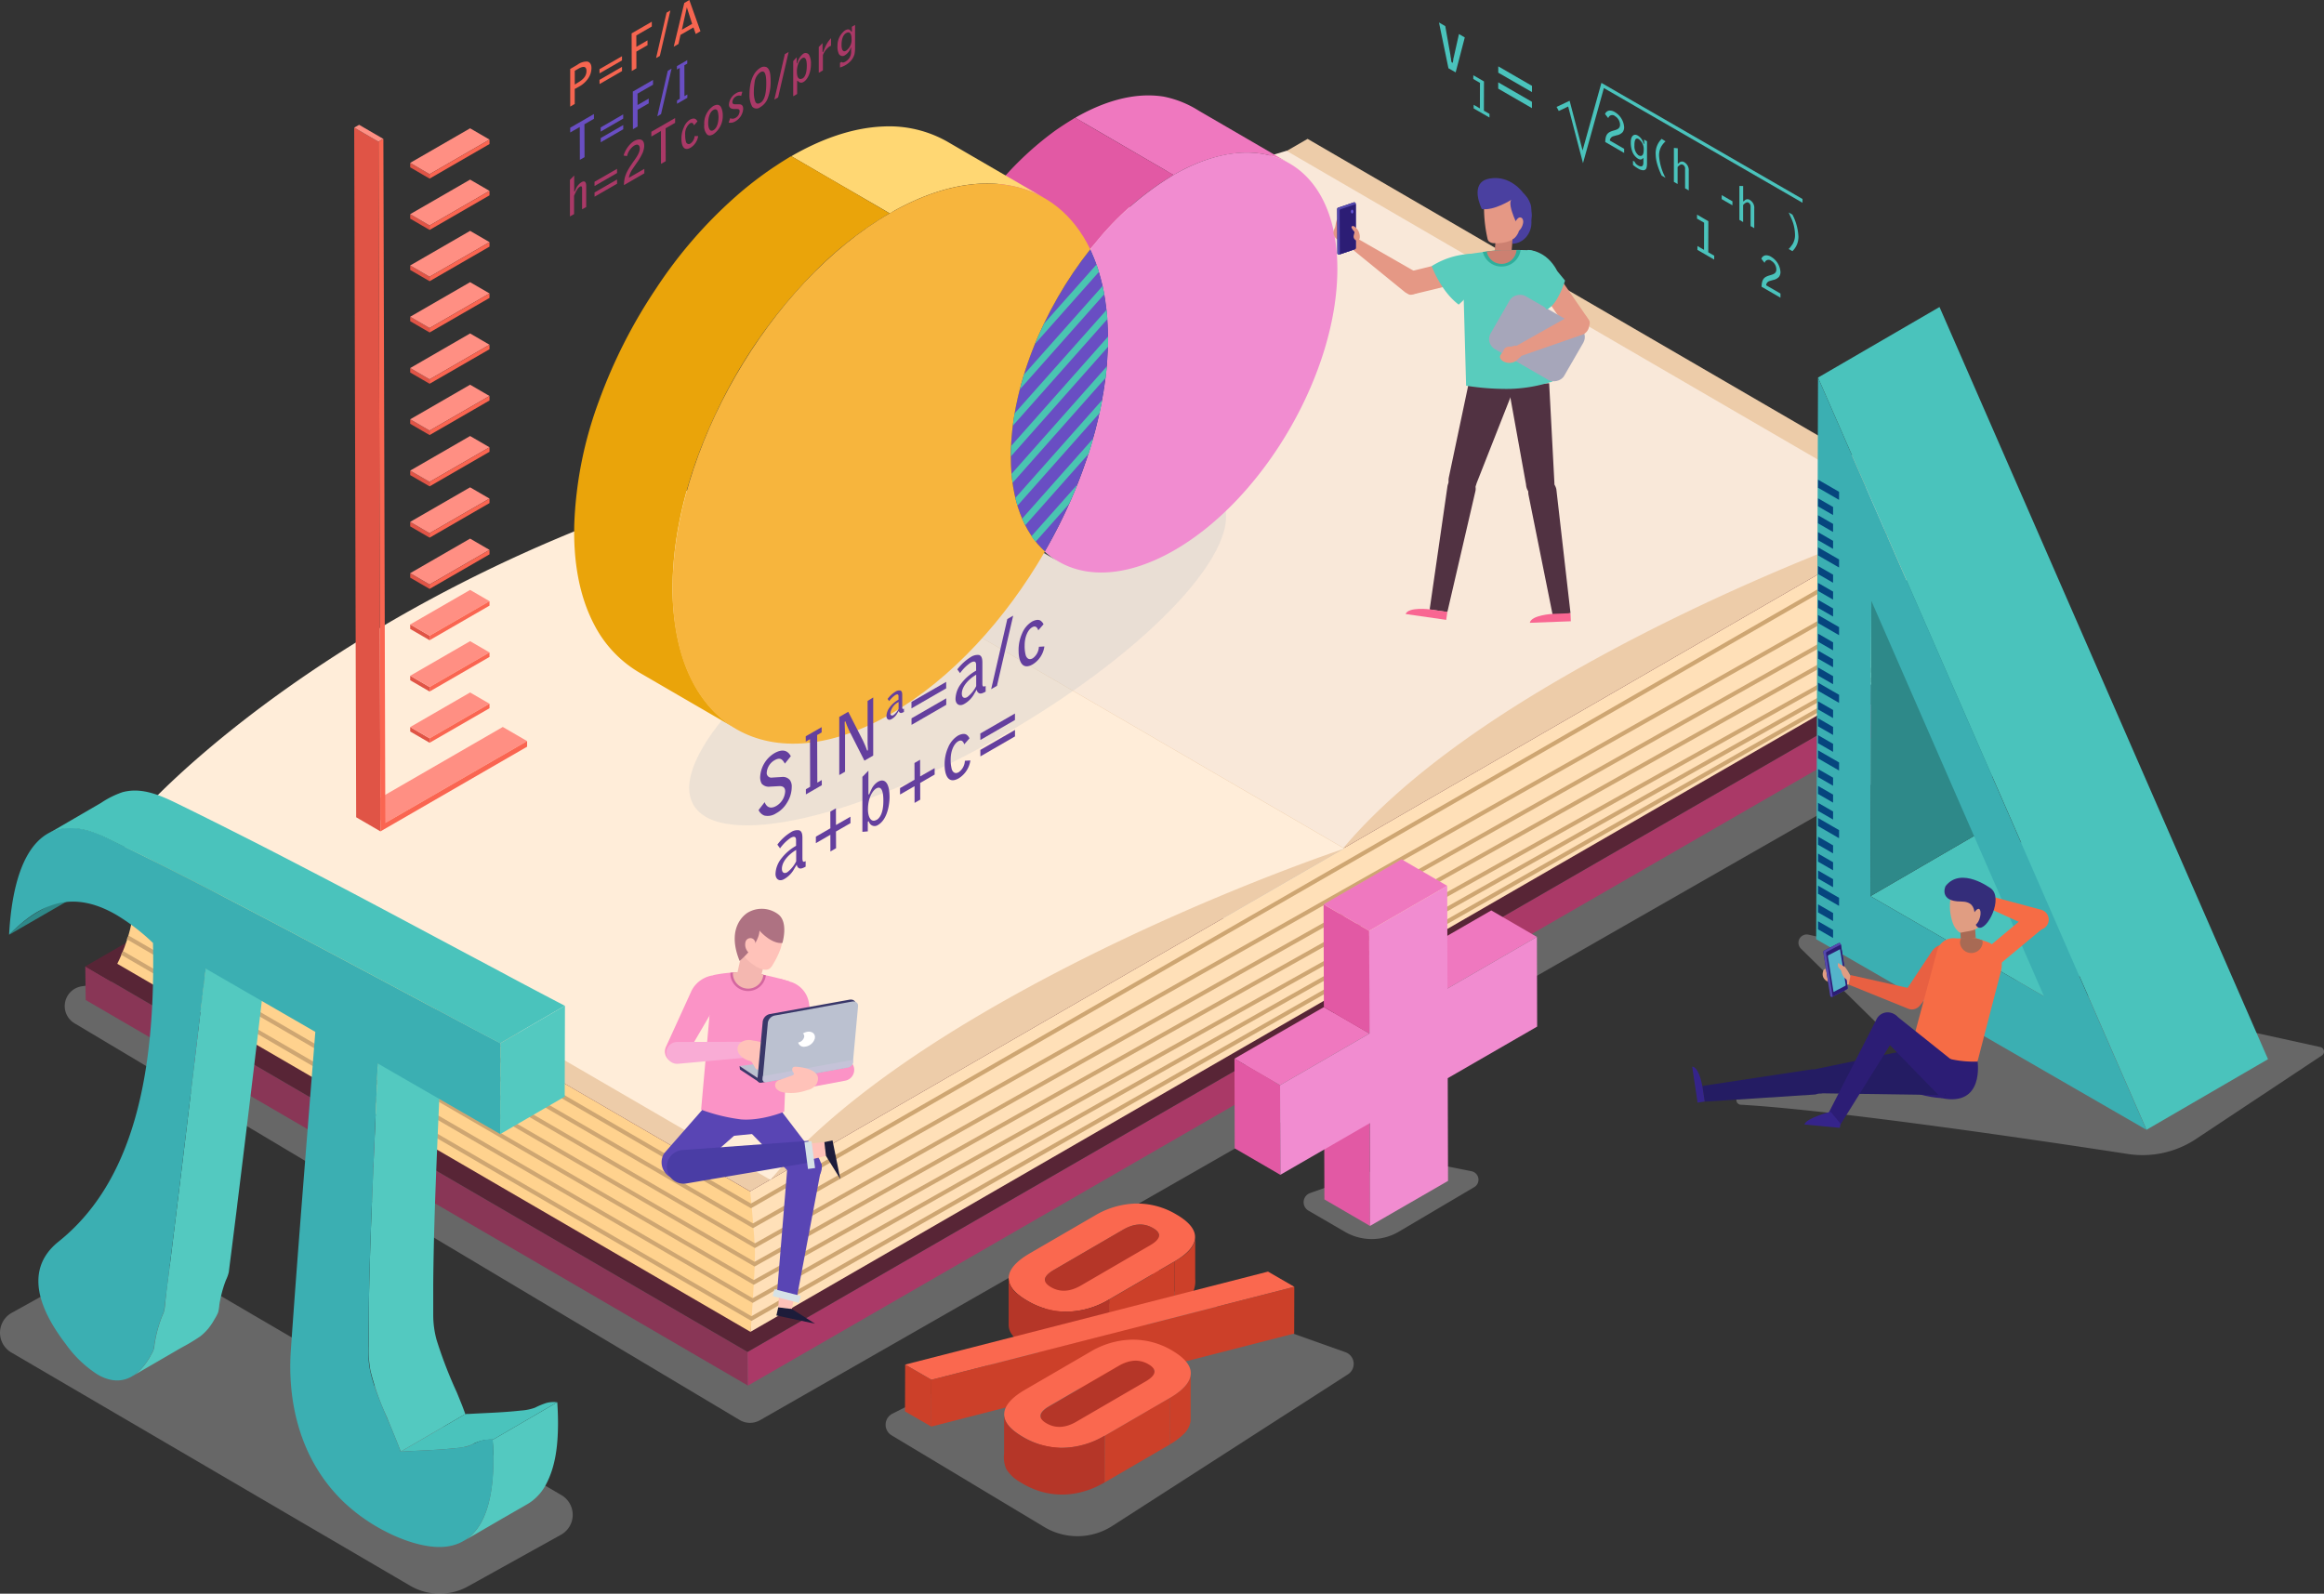 <svg xmlns="http://www.w3.org/2000/svg" xmlns:xlink="http://www.w3.org/1999/xlink" viewBox="0 0 563.03 386.17"><rect x="0" y="0" width="563.03" height="386.17" fill="#333333" stroke="none"/><defs><clipPath id="clip-path"><path d="M256.44,136.06l-23.83-13.85a18.9,18.9,0,0,1-3.3-2.42l23.83,13.84A18.46,18.46,0,0,0,256.44,136.06Z" fill="none"/></clipPath><clipPath id="clip-path-2"><path d="M288.49,332.72l0,11.34c0,.06,0,.12,0,.19l0-11.34A1.21,1.21,0,0,0,288.49,332.72Z" fill="none"/></clipPath><clipPath id="clip-path-3"><path d="M9.09,221l15.64-9.09a34.12,34.12,0,0,0-6.89,5.55L2.2,226.51A34.12,34.12,0,0,1,9.09,221Z" fill="none"/></clipPath></defs><title>Maths-Second</title><g id="Layer_2" data-name="Layer 2"><g id="OBJECTS"><path d="M18,247.92l161.25,96.19a4.88,4.88,0,0,0,4.9,0L472.24,179.29a4.85,4.85,0,0,0-3.15-9L19.73,239A4.85,4.85,0,0,0,18,247.92Z" fill="#ccc" opacity="0.34"/><g style="isolation:isolate"><polygon points="169.02 148.69 169.12 156.83 329.56 250.27 329.46 242.12 169.02 148.69" fill="#c5c5c5"/><polygon points="329.46 242.12 329.56 250.27 477.95 164.65 477.85 156.5 329.46 242.12" fill="#aa3967"/><polygon points="169.02 148.69 329.46 242.12 477.85 156.5 317.41 63.07 169.02 148.69" fill="#582536"/></g><g style="isolation:isolate"><polygon points="20.66 234.16 20.76 242.31 181.2 335.74 181.11 327.59 20.66 234.16" fill="#893656"/><polygon points="181.11 327.59 181.2 335.74 329.59 250.13 329.49 241.98 181.11 327.59" fill="#aa3967"/><polygon points="20.66 234.16 181.11 327.59 329.49 241.98 169.05 148.54 20.66 234.16" fill="#582536"/></g><g style="isolation:isolate"><polygon points="172.84 116.76 172.94 150.8 325.66 239.55 325.56 205.51 172.84 116.76" fill="#c5c5c5"/><path d="M325.56,205.51l.1,34,144-83.11s-3.68-9.94-4.07-13.42c-1.14-10.23,4-20.62,4-20.62Z" fill="#ffe0b8"/><polygon points="172.84 116.76 325.56 205.51 469.51 122.4 316.79 33.65 172.84 116.76" fill="#edcca9"/></g><path d="M234.56,69.6c-41.18,23.78-60.87,46-61.91,47.21l152.73,88.75C338.45,190,358.25,175.87,378.85,164,420,140.2,462.18,126,464.4,125.3L311.68,36.54A359.54,359.54,0,0,0,234.56,69.6Z" fill="#f9e8d9"/><g style="isolation:isolate"><polygon points="181.72 288.67 181.82 322.71 325.77 239.6 325.67 205.56 181.72 288.67" fill="#ffe0b8"/><path d="M28.29,199.46s4.62,10.92,4,21c-.42,6.47-3.88,13.07-3.88,13.07l153.44,89.21s1.11-14.55,1.05-19.41c-.05-3.67-1.15-14.63-1.15-14.63Z" fill="#ffd28e"/><polygon points="29 199.92 181.72 288.67 325.67 205.56 172.95 116.81 29 199.92" fill="#edcca9"/><polyline points="30.18 204 181.94 292.2 447.86 139.04" fill="none" stroke="#cea672" stroke-miterlimit="10"/><polyline points="31.24 209.16 182.42 297.02 449.55 145.85" fill="none" stroke="#cea672" stroke-miterlimit="10"/><polyline points="32.1 214.2 182.9 301.84 448.6 152.02" fill="none" stroke="#cea672" stroke-miterlimit="10"/><polyline points="32.32 218.87 182.81 306.32 450.08 156.16" fill="none" stroke="#cea672" stroke-miterlimit="10"/><polyline points="32.1 223.28 182.61 310.74 451.2 160.42" fill="none" stroke="#cea672" stroke-miterlimit="10"/><polyline points="30.93 227.14 182.34 315.13 468.01 154.05" fill="none" stroke="#cea672" stroke-miterlimit="10"/><polyline points="29.57 230.89 182.05 319.5 457.63 162.25" fill="none" stroke="#cea672" stroke-miterlimit="10"/></g><path d="M95.84,149.92C54.65,173.7,35,196,33.92,197.14l152.73,88.75c13.07-15.58,32.87-29.69,53.47-41.59,41.19-23.78,83.33-37.93,85.55-38.67L173,116.87A359.46,359.46,0,0,0,95.84,149.92Z" fill="#ffedd9"/><ellipse cx="232" cy="158.05" rx="73.91" ry="22.89" transform="translate(-47.94 137.18) rotate(-30)" fill="#ccc" opacity="0.34"/><g style="isolation:isolate"><g style="isolation:isolate"><g clip-path="url(#clip-path)"><g style="isolation:isolate"><path d="M256.44,136.06l-23.83-13.85a18.9,18.9,0,0,1-3.3-2.42l23.83,13.84a18.46,18.46,0,0,0,3.3,2.43" fill="#4a4a4a"/></g></g></g><path d="M288.22,40.36c7.51-3.49,16.72-5.09,24.24-.73h0l-13.89-8.07-8.17-4.75a24.81,24.81,0,0,0-8.53-3.41c-7.46-1.17-15,1.46-21.39,5.14l8.8,5.11q6.53,3.81,13.07,7.6a17.94,17.94,0,0,0,1.7,1c.07,0,.18.15.26.15s.54-.31.69-.39c.37-.21.75-.41,1.14-.61C286.82,41,287.52,40.68,288.22,40.36Z" fill="#ef78bf"/><path d="M267.37,95a72.38,72.38,0,0,0,.42-22.23,46.75,46.75,0,0,0-2.29-9.09c-.25-.68-.52-1.35-.81-2a5,5,0,0,0-.58-1.24,3.2,3.2,0,0,0-.51-.29l-17.28-10-6-3.5c4,8.29,4.76,17.85,4.13,26.92a99.75,99.75,0,0,1-7.05,29.6,124.73,124.73,0,0,1-6.57,14c-.3.56-.61,1.12-.92,1.68-.09.16-.63.85-.57,1s.18.09.22.13a10.54,10.54,0,0,0,1.35.78l12.26,7.13,6.31,3.66,2.26,1.32a6.35,6.35,0,0,0,1.26.73.65.65,0,0,1,.16.09,119,119,0,0,0,12.33-29.7C266.23,101,266.88,98,267.37,95Z" fill="#4a4a4a"/><path d="M265.74,58.45a71,71,0,0,1,18.57-16.06L271,34.65l-8.2-4.76a20.49,20.49,0,0,0-2.08-1.21c-.42-.18-.37-.06-.92.26-1.35.82-2.68,1.69-4,2.6a76.92,76.92,0,0,0-15.54,15l8.56,5,12.95,7.52,1.9,1.1c.09,0,.28.22.38.22s.25-.25.34-.35C264.86,59.51,265.3,59,265.74,58.45Z" fill="#e259a4"/><path d="M284.31,42.39C306.16,29.78,323.93,39.9,324,65s-17.59,55.67-39.43,68.29c-12.79,7.38-24.17,7-31.43.33,9.51-16.47,15.36-35,15.31-51.76,0-8.49-1.56-15.7-4.32-21.44A72.84,72.84,0,0,1,284.31,42.39Z" fill="#f18cd0"/></g><g style="isolation:isolate"><path d="M264.13,60.42c2.76,5.75,4.3,13,4.33,21.45,0,16.73-5.81,35.28-15.32,51.76-5.15-4.71-8.23-12.54-8.26-22.95C244.84,94.06,252.56,75,264.13,60.42Z" fill="#694ec3"/></g><g style="isolation:isolate"><path d="M217.69,50.5c8.46-4.49,18.4-7.45,28-5.34a25.94,25.94,0,0,1,7.4,2.86l-16.16-9.38-7.32-4.26a28.5,28.5,0,0,0-15.48-3.74c-7.93.29-15.61,3.28-22.42,7.21l8.57,5,13,7.52,1.9,1.11a1.45,1.45,0,0,0,.38.22c.14,0,.33-.15.46-.22C216.52,51.13,217.11,50.81,217.69,50.5Z" fill="#ffd773"/><path d="M162.93,142.79c0-14.34,4-28.6,10-41.53a123,123,0,0,1,24.36-35.32A89,89,0,0,1,215.52,51.7l-8.57-5-13-7.56-1.72-1c-.66-.39-.57-.29-1.37.19a89.1,89.1,0,0,0-12.12,8.85,111,111,0,0,0-19.89,22.87,126,126,0,0,0-13.73,27.07,95.74,95.74,0,0,0-6,30.1c-.19,8.32,1,17,5,24.45a28.66,28.66,0,0,0,11,11.43l11.24,6.53,11.39,6.61.64.38c-8.46-4.92-12.9-14.23-14.53-23.57A61,61,0,0,1,162.93,142.79Z" fill="#eaa40a"/><path d="M215.52,51.7c21.76-12.56,40.48-8.22,48.61,8.72C252.56,75,244.84,94.06,244.89,110.68c0,10.41,3.1,18.24,8.26,22.95-9.53,16.5-22.7,30.91-37.28,39.33-29.14,16.83-52.85,3.32-52.94-30.17S186.38,68.52,215.52,51.7Z" fill="#f7b53d"/></g><g style="isolation:isolate"><path d="M261,117.42q-.94,2.37-2,4.7l-8.12,9.16a16.55,16.55,0,0,1-1-1.34Z" fill="#4ac5b1"/><path d="M264.87,106.22c-.36,1.25-.73,2.49-1.14,3.74l-15.36,17.33c-.26-.52-.51-1.06-.75-1.61Z" fill="#4ac5b1"/><path d="M267.05,96.89c-.19,1-.41,2.11-.64,3.17l-19.92,22.47c-.18-.61-.35-1.24-.5-1.89Z" fill="#4ac5b1"/></g><path d="M268.15,88.77c-.08.92-.17,1.84-.28,2.77L245.31,117c-.1-.7-.18-1.43-.25-2.17Z" fill="#4ac5b1"/><path d="M268.45,81.55v.36c0,.71,0,1.41,0,2.12l-23.54,26.56c0-.84,0-1.68.05-2.52Z" fill="#4ac5b1"/><path d="M267.13,69.29c.14.65.28,1.32.4,2L247.07,94.36q.47-1.78,1-3.6Z" fill="#4ac5b1"/><path d="M265.64,64.09c.2.59.4,1.18.59,1.79L250.75,83.33q1-2.47,2.19-4.92Z" fill="#4ac5b1"/><path d="M268.08,75.09q.12,1.09.21,2.22l-22.92,25.85c.12-1,.27-2,.44-3Z" fill="#4ac5b1"/><g style="isolation:isolate"><polygon points="93.35 199.4 87.47 195.98 121.81 176.15 127.7 179.57 93.35 199.4" fill="#ff8f83"/><polygon points="92.17 201.45 86.29 198.03 85.81 30.92 91.7 34.34 92.17 201.45" fill="#e05446"/><polygon points="91.7 34.34 85.81 30.92 87 30.24 92.88 33.66 91.7 34.34" fill="#ff8f83"/><polygon points="92.88 33.66 93.35 199.4 127.7 179.57 127.7 180.93 92.17 201.45 91.7 34.34 92.88 33.66" fill="#fa6551"/></g><g style="isolation:isolate"><polygon points="104.08 43.28 99.38 40.55 99.38 39.46 104.08 42.2 104.08 43.28" fill="#e05446"/><polygon points="104.08 42.2 99.38 39.46 113.89 31.09 118.59 33.82 104.08 42.2" fill="#ff8f83"/><polygon points="118.59 33.82 118.59 34.9 104.08 43.28 104.08 42.2 118.59 33.82" fill="#fa6551"/></g><g style="isolation:isolate"><polygon points="104.08 55.71 99.38 52.98 99.38 51.89 104.08 54.63 104.08 55.71" fill="#e05446"/><polygon points="104.08 54.63 99.38 51.89 113.89 43.52 118.59 46.25 104.08 54.63" fill="#ff8f83"/><polygon points="118.59 46.25 118.59 47.33 104.08 55.71 104.08 54.63 118.59 46.25" fill="#fa6551"/></g><g style="isolation:isolate"><polygon points="104.08 68.14 99.38 65.41 99.38 64.32 104.08 67.05 104.08 68.14" fill="#e05446"/><polygon points="104.08 67.05 99.38 64.32 113.89 55.94 118.59 58.67 104.08 67.05" fill="#ff8f83"/><polygon points="118.59 58.67 118.59 59.76 104.08 68.14 104.08 67.05 118.59 58.67" fill="#fa6551"/></g><g style="isolation:isolate"><polygon points="104.08 80.56 99.38 77.83 99.38 76.75 104.08 79.48 104.08 80.56" fill="#e05446"/><polygon points="104.08 79.48 99.38 76.75 113.89 68.37 118.59 71.1 104.08 79.48" fill="#ff8f83"/><polygon points="118.59 71.1 118.59 72.19 104.08 80.56 104.08 79.48 118.59 71.1" fill="#fa6551"/></g><g style="isolation:isolate"><polygon points="104.08 92.99 99.38 90.26 99.38 89.18 104.08 91.91 104.08 92.99" fill="#e05446"/><polygon points="104.08 91.91 99.38 89.18 113.89 80.8 118.59 83.53 104.08 91.91" fill="#ff8f83"/><polygon points="118.59 83.53 118.59 84.62 104.08 92.99 104.08 91.91 118.59 83.53" fill="#fa6551"/></g><g style="isolation:isolate"><polygon points="104.08 105.42 99.38 102.69 99.38 101.6 104.08 104.33 104.08 105.42" fill="#e05446"/><polygon points="104.08 104.33 99.38 101.6 113.89 93.22 118.59 95.95 104.08 104.33" fill="#ff8f83"/><polygon points="118.59 95.95 118.59 97.04 104.08 105.42 104.08 104.33 118.59 95.95" fill="#fa6551"/></g><g style="isolation:isolate"><polygon points="104.08 117.85 99.38 115.12 99.38 114.03 104.08 116.76 104.08 117.85" fill="#e05446"/><polygon points="104.08 116.76 99.38 114.03 113.89 105.65 118.59 108.38 104.08 116.76" fill="#ff8f83"/><polygon points="118.59 108.38 118.59 109.47 104.08 117.85 104.08 116.76 118.59 108.38" fill="#fa6551"/></g><g style="isolation:isolate"><polygon points="104.08 130.28 99.38 127.55 99.38 126.45 104.08 129.19 104.08 130.28" fill="#e05446"/><polygon points="104.08 129.19 99.38 126.45 113.89 118.08 118.59 120.81 104.08 129.19" fill="#ff8f83"/><polygon points="118.59 120.81 118.59 121.9 104.08 130.28 104.08 129.19 118.59 120.81" fill="#fa6551"/></g><g style="isolation:isolate"><polygon points="104.08 142.7 99.38 139.97 99.38 138.88 104.08 141.62 104.08 142.7" fill="#e05446"/><polygon points="104.08 141.62 99.38 138.88 113.89 130.51 118.59 133.24 104.08 141.62" fill="#ff8f83"/><polygon points="118.59 133.24 118.59 134.32 104.08 142.7 104.08 141.62 118.59 133.24" fill="#fa6551"/></g><g style="isolation:isolate"><polygon points="104.08 155.13 99.38 152.4 99.38 151.31 104.08 154.04 104.08 155.13" fill="#e05446"/><polygon points="104.08 154.04 99.38 151.31 113.89 142.94 118.59 145.67 104.08 154.04" fill="#ff8f83"/><polygon points="118.59 145.67 118.59 146.75 104.08 155.13 104.08 154.04 118.59 145.67" fill="#fa6551"/></g><g style="isolation:isolate"><polygon points="104.08 167.56 99.38 164.83 99.38 163.74 104.08 166.47 104.08 167.56" fill="#e05446"/><polygon points="104.08 166.47 99.38 163.74 113.89 155.36 118.59 158.09 104.08 166.47" fill="#ff8f83"/><polygon points="118.59 158.09 118.59 159.18 104.08 167.56 104.08 166.47 118.59 158.09" fill="#fa6551"/></g><g style="isolation:isolate"><polygon points="104.08 179.98 99.38 177.25 99.38 176.17 104.08 178.9 104.08 179.98" fill="#e05446"/><polygon points="104.08 178.9 99.38 176.17 113.89 167.79 118.59 170.52 104.08 178.9" fill="#ff8f83"/><polygon points="118.59 170.52 118.59 171.61 104.08 179.98 104.08 178.9 118.59 170.52" fill="#fa6551"/></g><path d="M339.87,67.38l.77,3.16a1.17,1.17,0,0,0,1.4.86l14.69-3.57a2.79,2.79,0,0,0,2-3.37h0a2.79,2.79,0,0,0-3.37-2.06L340.72,66A1.17,1.17,0,0,0,339.87,67.38Z" fill="#e59885"/><path d="M344.27,70.05h0a2.78,2.78,0,0,0-.79-3.86l-15.59-8.94-1.45,2.19,14,11.4A2.79,2.79,0,0,0,344.27,70.05Z" fill="#e59885"/><path d="M327.89,57.25s.16-2.85-.5-3.54S326.26,55,326.26,55a12.19,12.19,0,0,0-.86-.9c-.22-.21-.43-.33-.53-.63,0-.06-.11-.75,0-.74a1.17,1.17,0,0,0-1.11.9c-.17.49-.17,1-.34,1.5-.08.21-.18.4-.25.6a2,2,0,0,0,.24,1.74c.38.55.85.62,1.41.85s1,.59,1.52.84Z" fill="#e59885"/><path d="M353.66,119.74h0a3.44,3.44,0,0,1-2.65-4.08L356,92l10.72,2.27-9,22.85A3.44,3.44,0,0,1,353.66,119.74Z" fill="#513242"/><path d="M354.56,115h0a3.44,3.44,0,0,0-3.9,2.92l-4.3,29.76,4.29.62,6.82-29.4A3.44,3.44,0,0,0,354.56,115Z" fill="#513242"/><path d="M373.32,120.64h0a3.44,3.44,0,0,1-3.61-3.26l-4.33-24,9.93-.52L376.58,117A3.44,3.44,0,0,1,373.32,120.64Z" fill="#513242"/><path d="M373,115.91h0a3.44,3.44,0,0,0-2.69,4l5.93,29.49,4.24-.86-3.43-30A3.44,3.44,0,0,0,373,115.91Z" fill="#513242"/><path d="M355.19,93.46a61.45,61.45,0,0,0,10.76.77,36.35,36.35,0,0,0,10.16-1.79l-1.73-27.88a4.19,4.19,0,0,0-4-3.93c-1.86-.06-4.14-.11-6.27,0a85.15,85.15,0,0,0-9.79,1.21Z" fill="#59ccbd"/><path d="M346.36,147.65s-5.14-.66-5.83,1.13l9.84,1.42.28-1.93Z" fill="#f96692"/><rect x="362.26" y="56.38" width="4.08" height="5.86" transform="translate(722.38 148.79) rotate(-175.22)" fill="#cc8071"/><path d="M376.15,148.75s-5.17.27-5.53,2.16l9.94-.37-.08-1.95Z" fill="#f96692"/><path d="M359.55,51.42a33.94,33.94,0,0,0,.8,6.27,1.63,1.63,0,0,0,.27.7,1.89,1.89,0,0,0,1.47.53c4.25.22,7.62-2.17,8-6.65.4-4.85-2.73-7.29-7.12-7.9a2.89,2.89,0,0,0-2.54.76,4.07,4.07,0,0,0-.78,2.42A33.29,33.29,0,0,0,359.55,51.42Z" fill="#e59885"/><path d="M382,81.05l2.68-1.85a1.26,1.26,0,0,0,.2-1.76L375,63.1A3,3,0,0,0,370.89,62h0a3,3,0,0,0-.47,4.23l9.87,14.34A1.27,1.27,0,0,0,382,81.05Z" fill="#e59885"/><rect x="364.94" y="71.61" width="14.83" height="20.58" rx="2.79" transform="translate(115.25 363.43) rotate(-60)" fill="#a6a6ba"/><path d="M384.72,77.41h0A2.67,2.67,0,0,0,381.25,76l-14.22,8,1.12,2.38L383.62,81A2.66,2.66,0,0,0,384.72,77.41Z" fill="#e59885"/><path d="M368.61,85.65a1,1,0,0,1-.43,1c-.31.23-.55.54-.85.77a2.92,2.92,0,0,1-2.9.24,1.91,1.91,0,0,1-.78-.56,1,1,0,0,1-.21-.91,3.62,3.62,0,0,1,.51-.74c.27-.38.38-.89.75-1.18A2.18,2.18,0,0,1,366,84c.28,0,.94-.29,1.15-.26.45.07.83,1,1.11,1.37C368.32,85.24,368.57,85.48,368.61,85.65Z" fill="#e59885"/><path d="M364.08,60.59c1.43,0,2.92,0,4.32,0a4.68,4.68,0,0,1-9.17.46C360.85,60.83,362.61,60.64,364.08,60.59Z" fill="#2fae9b"/><path d="M364.08,60.59c1.09,0,2.23,0,3.32,0a3.64,3.64,0,0,1-7.21.36C361.53,60.76,362.89,60.63,364.08,60.59Z" fill="#cc8071"/><path d="M367.69,56.66A3.74,3.74,0,0,1,366.51,58a.2.2,0,0,0-.08.08s0,0,0,.07a3.16,3.16,0,0,0,0,.92,4.66,4.66,0,0,0,3.48-1.84,5.49,5.49,0,0,0,1.05-2.47,8,8,0,0,0,.05-1.29c0-.44.1-.88.1-1.32a9.67,9.67,0,0,0-.65-3.14A3.72,3.72,0,0,0,370,48a1.26,1.26,0,0,0-.83-.54.28.28,0,0,0-.2,0,.3.3,0,0,0-.11.24,9.15,9.15,0,0,0,0,1.57,14.26,14.26,0,0,1-.51,4.31,5.14,5.14,0,0,0-.36,1.29,3.82,3.82,0,0,1-.14,1.5A1.47,1.47,0,0,1,367.69,56.66Z" fill="#4a40a0"/><path d="M359.23,61.6a19.37,19.37,0,0,0-12.37,2.88s2.12,6,6.53,9.33a22.94,22.94,0,0,0,6.15-8.55A5,5,0,0,0,359.23,61.6Z" fill="#59ccbd"/><path d="M370.15,60.56s4.46-.06,7.13,5.13l1.88,2.3s-1.77,5.94-4.46,7C374.7,75,366.45,65.46,370.15,60.56Z" fill="#59ccbd"/><path d="M327.94,49.05l-3.75,1.27a.37.37,0,0,0-.24.34L324,61.34a.34.34,0,0,0,.46.33l3.75-1.27a.33.33,0,0,0,.24-.33l0-10.68A.37.37,0,0,0,327.94,49.05Z" fill="#2c1d75"/><path d="M327.94,49.05l-3.75,1.27a.37.37,0,0,0-.24.34L324,61.34a.34.34,0,0,0,.46.33l3.75-1.27a.33.33,0,0,0,.24-.33l0-10.68A.37.37,0,0,0,327.94,49.05Z" fill="#5549ad"/><path d="M328.21,60.4a.33.33,0,0,0,.24-.33l0-10.61-3.66,1.23a.36.36,0,0,0-.24.34l.05,10.61Z" fill="#2c1d75"/><path d="M327.86,51.27c0,.26-.13.46-.28.46s-.28-.2-.28-.46.12-.46.28-.46S327.86,51,327.86,51.27Z" fill="#6958dd"/><path d="M327.74,55.69c-.26-.37-.51-.81-.08-.91a.71.71,0,0,1,.52.14,3,3,0,0,1,1.21,1.93c.08.39.11,1.14-.3,1.38s-.86-.15-1-.38a1,1,0,0,1-.12-.79,4.21,4.21,0,0,1,.16-.61.41.41,0,0,0,0-.16.25.25,0,0,0,0-.11A5.89,5.89,0,0,0,327.74,55.69Z" fill="#e59885"/><path d="M366.12,48.42S362,51.1,359,50.65c0,0-3.27-6.43,1.83-7.38S369,46.71,369,46.71s2.29,2.11,1.95,4.36-2.89,4.35-2.89,4.35S365.12,49.84,366.12,48.42Z" fill="#4a40a0"/><path d="M367.65,53a1,1,0,0,1,.57-.32.71.71,0,0,1,.68.45A1.45,1.45,0,0,1,369,54a3.43,3.43,0,0,1-1.67,2.44c-.18-.63-.35-1.26-.49-1.9a.72.72,0,0,1,.18-.76C367.22,53.54,367.41,53.26,367.65,53Z" fill="#e59885"/><path d="M421.86,267.69c23.25,1.35,73.22,8.79,93.59,11.92A23.4,23.4,0,0,0,532,276l30.56-20.28a1.12,1.12,0,0,0-.37-2L438.19,226.49a2,2,0,0,0-1.84,3.41l27.45,27a1.12,1.12,0,0,1-.69,1.81l-41.36,6.71A1.12,1.12,0,0,0,421.86,267.69Z" fill="#ccc" opacity="0.34"/><g style="isolation:isolate"><polygon points="453.15 217.14 482.58 200.04 524.64 224.32 495.21 241.43 453.15 217.14" fill="#4ac3bc"/><polygon points="453.36 145.57 482.78 128.47 482.58 200.04 453.15 217.14 453.36 145.57" fill="#2e8989"/><polygon points="440.45 91.49 469.88 74.39 549.47 256.65 520.04 273.75 440.45 91.49" fill="#4ac3bc"/><path d="M440.45,91.49,520,273.75l-80-46.17Zm12.91,54.08-.21,71.57,42.06,24.29-41.85-95.86" fill="#3bafb2"/></g><polygon points="445.55 119.17 445.54 121.12 440.45 118.18 440.46 116.23 445.55 119.17" fill="#06457e"/><polygon points="444.1 122.85 444.09 124.8 440.45 122.7 440.46 120.75 444.1 122.85" fill="#06457e"/><polygon points="444.1 126.95 444.09 128.9 440.45 126.8 440.46 124.85 444.1 126.95" fill="#06457e"/><polygon points="444.1 131.05 444.09 132.99 440.45 130.89 440.46 128.95 444.1 131.05" fill="#06457e"/><polygon points="445.55 135.56 445.54 137.51 440.45 134.57 440.46 132.63 445.55 135.56" fill="#06457e"/><polygon points="444.1 139.25 444.09 141.2 440.45 139.1 440.46 137.15 444.1 139.25" fill="#06457e"/><polygon points="444.1 143.35 444.09 145.29 440.45 143.19 440.46 141.25 444.1 143.35" fill="#06457e"/><polygon points="444.1 147.44 444.09 149.39 440.45 147.29 440.46 145.34 444.1 147.44" fill="#06457e"/><polygon points="445.55 151.96 445.54 153.91 440.45 150.97 440.46 149.02 445.55 151.96" fill="#06457e"/><polygon points="444.1 155.65 444.09 157.59 440.45 155.49 440.46 153.54 444.1 155.65" fill="#06457e"/><polygon points="444.1 159.74 444.09 161.69 440.45 159.59 440.46 157.64 444.1 159.74" fill="#06457e"/><polygon points="444.1 163.84 444.09 165.79 440.45 163.69 440.46 161.74 444.1 163.84" fill="#06457e"/><polygon points="445.55 168.36 445.54 170.31 440.45 167.37 440.46 165.42 445.55 168.36" fill="#06457e"/><polygon points="444.1 172.04 444.09 173.99 440.45 171.89 440.46 169.94 444.1 172.04" fill="#06457e"/><polygon points="444.1 176.14 444.09 178.09 440.45 175.99 440.46 174.04 444.1 176.14" fill="#06457e"/><polygon points="444.1 180.24 444.09 182.18 440.45 180.08 440.46 178.14 444.1 180.24" fill="#06457e"/><polygon points="445.55 184.75 445.54 186.7 440.45 183.76 440.46 181.81 445.55 184.75" fill="#06457e"/><polygon points="444.1 188.44 444.09 190.39 440.45 188.29 440.46 186.34 444.1 188.44" fill="#06457e"/><polygon points="444.1 192.54 444.09 194.48 440.45 192.38 440.46 190.44 444.1 192.54" fill="#06457e"/><polygon points="444.1 196.63 444.09 198.58 440.45 196.48 440.46 194.53 444.1 196.63" fill="#06457e"/><polygon points="445.55 201.15 445.54 203.1 440.45 200.16 440.46 198.21 445.55 201.15" fill="#06457e"/><polygon points="444.1 204.84 444.09 206.78 440.45 204.68 440.46 202.73 444.1 204.84" fill="#06457e"/><polygon points="444.1 208.93 444.09 210.88 440.45 208.78 440.46 206.83 444.1 208.93" fill="#06457e"/><polygon points="444.1 213.03 444.09 214.98 440.45 212.88 440.46 210.93 444.1 213.03" fill="#06457e"/><polygon points="445.55 217.55 445.54 219.5 440.45 216.56 440.46 214.61 445.55 217.55" fill="#06457e"/><polygon points="444.1 221.23 444.09 223.18 440.45 221.08 440.46 219.13 444.1 221.23" fill="#06457e"/><polygon points="444.1 225.33 444.09 227.28 440.45 225.18 440.46 223.23 444.1 225.33" fill="#06457e"/><path d="M468.9,227.1h.9a0,0,0,0,1,0,0v15.53a2.25,2.25,0,0,1-2.25,2.25h-.44a2.25,2.25,0,0,1-2.25-2.25V231.15a4,4,0,0,1,4-4Z" transform="translate(208.4 -219.03) rotate(33.56)" fill="#e86042"/><path d="M479.09,257.08s1.77,11.19-8.74,9c0,0-7.41-.31-10.11-3.84l.84-9.68Z" fill="#2c1d75"/><path d="M465.55,242.84h0a2.47,2.47,0,0,0-1.67-3.08l-15.56-3.5-.66,2.23,14.82,6A2.47,2.47,0,0,0,465.55,242.84Z" fill="#e86042"/><path d="M463.23,252.91a43.28,43.28,0,0,0,7.8,3.32,25.65,25.65,0,0,0,8.05,1l5.67-21.84c.8-3.1-.64-6.22-3.31-7.16-.89-.31-1.83-.62-2.73-.88-1.27-.37-3.6.2-5,0a4.08,4.08,0,0,0-4.42,3.12Z" fill="#f66c45"/><path d="M438,262.55h0a3,3,0,0,1,2.37-3.61l21-4.35,10.12,10.77-29.92-.44A3,3,0,0,1,438,262.55Z" fill="#241c63"/><path d="M442.27,261.7h0a3.06,3.06,0,0,0-3.48-2.56l-26.38,4,.58,3.8,26.71-1.73A3.07,3.07,0,0,0,442.27,261.7Z" fill="#241c63"/><path d="M412.41,263.11s-.75-4.53-2.45-4.66l1.31,8.72,1.72-.26Z" fill="#35248a"/><path d="M455.44,246.35h0a3.06,3.06,0,0,1,4.32.06l16.92,13.51-6.33,6.15-15-15.4A3.05,3.05,0,0,1,455.44,246.35Z" fill="#2c1d75"/><path d="M458.72,245.65h0a3,3,0,0,0-4.1,1.33l-12.15,23.75,3.42,1.75,14.16-22.72A3.06,3.06,0,0,0,458.72,245.65Z" fill="#2c1d75"/><path d="M443.51,269.39s-5.9,1.46-6.37,3.09l8.58.81.19-1Z" fill="#35248a"/><path d="M495,223.52l-1.85-2.22a1,1,0,0,0-1.45-.13L480.5,230.5a2.48,2.48,0,0,0-.31,3.49h0a2.48,2.48,0,0,0,3.49.31L494.84,225A1,1,0,0,0,495,223.52Z" fill="#f66c45"/><path d="M496.21,223.63h0a2.48,2.48,0,0,0-1.54-3.14l-15.4-4.14-.75,2.21,14.55,6.62A2.47,2.47,0,0,0,496.21,223.63Z" fill="#f66c45"/><path d="M479.47,216.57s-.51-2.48-1.22-2.92-.69,1.32-.69,1.32-3.4-2.32-4.15-1.23-1.36,3.42,5.15,4.78Z" fill="#dad180"/><path d="M448.3,236.44s-1.09-2.28-1.9-2.53-.34,1.45-.34,1.45-3.87-1.42-4.32-.19-.49,3.66,6.15,3.39Z" fill="#e09d82"/><path d="M445.43,228.53l-3.51,1.82a.35.35,0,0,0-.18.37l1.67,10.55a.35.35,0,0,0,.51.26l3.51-1.83a.34.34,0,0,0,.19-.36l-1.68-10.55A.35.35,0,0,0,445.43,228.53Z" fill="#2c1d75"/><path d="M445.43,228.53l-3.51,1.82a.35.35,0,0,0-.18.37l1.67,10.55a.35.35,0,0,0,.51.26l3.51-1.83a.34.34,0,0,0,.19-.36l-1.68-10.55A.35.35,0,0,0,445.43,228.53Z" fill="#5549ad"/><path d="M447.43,239.7a.34.34,0,0,0,.19-.36L446,228.85l-3.42,1.78a.37.37,0,0,0-.19.37L444,241.48Z" fill="#2c1d75"/><path d="M447,238.9a.3.3,0,0,0,.15-.31L445.78,230,443,231.44a.31.31,0,0,0-.16.3l1.37,8.62Z" fill="#54b4ca"/><path d="M445.41,233.28a1.12,1.12,0,0,0,.17,1.36,3.45,3.45,0,0,1,.28.26,1.58,1.58,0,0,1,.29.63,3,3,0,0,0,1.06,1.72c.09.06.21.12.3.06s.1-.2.09-.31a13.6,13.6,0,0,0-.25-1.42,3.51,3.51,0,0,0-.38-1.24C446.84,234.18,445.31,233.44,445.41,233.28Z" fill="#e09d82"/><path d="M480.33,228.46a2.3,2.3,0,0,0-.09-.64c-.51-.16-1-.33-1.53-.47a13.38,13.38,0,0,0-3.58,0,2.18,2.18,0,0,0-.29,1.1,2.76,2.76,0,0,0,5.49,0Z" fill="#a86a54"/><rect x="475.78" y="223.33" width="3.62" height="5.2" transform="matrix(-1, 0.07, -0.07, -1, 970.07, 417.23)" fill="#a86a54"/><path d="M472.4,219.88a10.84,10.84,0,0,0,.2,1.88,10.16,10.16,0,0,0,.72,2.43,5.06,5.06,0,0,0,1.1,1.49.83.83,0,0,0,.94.25c1.72-.38,3.37-.34,4.6-1.8a6.91,6.91,0,0,0,1.41-4.9c-.24-3.33-2.45-5.88-4.94-5.71C473.26,213.75,472.32,217.07,472.4,219.88Z" fill="#e09d82"/><path d="M471.37,214.68c-.13.17-1.62,3.76,3.68,3.76s2.15,5.39,4.26,6.3,6.15-7.15,3-9.48C482.27,215.26,475.17,209.87,471.37,214.68Z" fill="#342d7a"/><path d="M478.24,221.2s1.06-1.7,1.48-.64-.42,3.61-1.48,3.61Z" fill="#e09d82"/><polygon points="188.9 311.24 188.55 316.78 191.86 317.19 192.8 311.87 188.9 311.24" fill="#ffc2b9"/><path d="M161.91,284.91h0a4.11,4.11,0,0,1-1-5.46l11.64-13.27,8.29,6.39-13.33,11.72A4.11,4.11,0,0,1,161.91,284.91Z" fill="#5945b4"/><path d="M196.05,286.68h0a4.12,4.12,0,0,0,3-4.65l-10.76-14.12-10.1,2.76L191.15,284A4.12,4.12,0,0,0,196.05,286.68Z" fill="#5945b4"/><path d="M188.23,313.52l4.75,1.24,5.89-31.21a4.09,4.09,0,0,0-3.5-4.88h0a4.09,4.09,0,0,0-4.59,3.92Z" fill="#5945b4"/><polygon points="186.34 274.38 170.11 275.95 170.11 268.25 188.8 268.25 186.34 274.38" fill="#5945b4"/><path d="M190,269.37s-5.46,2.28-10.5,1.87a43.8,43.8,0,0,1-9.64-2.36l2.9-32.59a33,33,0,0,1,9-.62,62.06,62.06,0,0,1,9.5,2.13Z" fill="#fb93c6"/><polygon points="191.86 317.19 197.46 320.74 188.09 318.75 188.55 316.78 191.86 317.19" fill="#1d1c3a"/><path d="M192.82,259.41l-4-22.3,3,.89a6.37,6.37,0,0,1,4.18,5.16l2.11,15.59a2.78,2.78,0,0,1-2.44,3.08h0A2.76,2.76,0,0,1,192.82,259.41Z" fill="#fb93c6"/><path d="M197.28,263.26l7.46-1.4a2.66,2.66,0,0,0,2.13-3.26h0a2.65,2.65,0,0,0-3.22-1.92l-7.28,2.95Z" fill="#fb93c6"/><path d="M166.05,256.1l8.18-14-1.51-5.76a7,7,0,0,0-5.14,3.63l-6.25,13.71a2.66,2.66,0,0,0,1.32,3.53h0A2.66,2.66,0,0,0,166.05,256.1Z" fill="#fb93c6"/><path d="M181.82,252.42l-17.79.06a2.65,2.65,0,0,0-2.61,2.89h0a2.64,2.64,0,0,0,2.87,2.39l17.87-1.61Z" fill="#f9acd5"/><rect x="187.29" y="313.18" width="6.58" height="1.73" transform="translate(83.49 -37.35) rotate(14.3)" fill="#d6e2e6"/><polygon points="194.37 281.48 200.1 280.07 199.72 276.75 193.23 277.34 194.37 281.48" fill="#ffc2b9"/><path d="M195.86,276.43l.57,5.21-30,5.1a4.08,4.08,0,0,1-4.85-3.54h0a4.09,4.09,0,0,1,4-4.55Z" fill="#4a3da5"/><polygon points="200.1 280.07 203.59 285.7 201.69 276.32 199.72 276.75 200.1 280.07" fill="#1d1c3a"/><rect x="192.76" y="278.12" width="6.58" height="1.73" transform="matrix(-0.13, -0.99, 0.99, -0.13, -54.53, 510.24)" fill="#d6e2e6"/><path d="M177.07,236.89a4.49,4.49,0,0,1-.12-1.2,30.55,30.55,0,0,1,4.8,0,30,30,0,0,1,3.79.64,4.32,4.32,0,0,1-8.47.58Z" fill="#d3669f"/><path d="M177.67,236.81a3.57,3.57,0,0,1-.1-1.17,30.89,30.89,0,0,1,4.18,0,27.81,27.81,0,0,1,3.19.51,3.7,3.7,0,0,1-7.27.63Z" fill="#f4b7b0"/><polygon points="184 237.86 178.32 237.18 179.68 231.05 185.5 232.34 184 237.86" fill="#f4b7b0"/><path d="M189.14,229.79a21,21,0,0,1-1.88,3.9,2.9,2.9,0,0,1-.8,1c-1.57,1.12-4.77-1.34-5.76-2.48a5.76,5.76,0,0,1-.83-6c1.2-3.14,4.25-4.89,6.82-3.91,2.06.78,2.87,2.68,2.86,4.77A9.36,9.36,0,0,1,189.14,229.79Z" fill="#ffc2b9"/><polygon points="184.06 261.55 204.08 257.35 203.82 255.24 179.17 258.31 184.06 261.55" fill="#bbc1d0"/><polygon points="179.17 258.31 179.27 259.15 184.17 262.39 184.06 261.55 179.17 258.31" fill="#393769"/><path d="M182.64,258.2l.27.47a1.1,1.1,0,0,0,.34.4.82.82,0,0,0,.41.09,5.21,5.21,0,0,0,2.43-.76,1.53,1.53,0,0,0,.66-.48,1.51,1.51,0,0,0,.15-.94,7.6,7.6,0,0,0-.56-2.45,3.85,3.85,0,0,0-1.43-1.78,8.79,8.79,0,0,0-2.45-.6,3.54,3.54,0,0,0-2.67.25,2,2,0,0,0-.64,3.08,4.52,4.52,0,0,0,2.3,1.53,1.76,1.76,0,0,1,.55.22,1.46,1.46,0,0,1,.32.42Z" fill="#ffc2b9"/><path d="M183.5,261.53l.06-.6,1.23-13.48a2.2,2.2,0,0,1,1.78-1.75l19.23-3.47c.91-.16,1.58.36,1.51,1.16l-1.23,13.48-.06.59a1.51,1.51,0,0,1-1.24,1.22l-20.22,3.65C183.92,262.45,183.45,262.09,183.5,261.53Z" fill="#393769"/><path d="M184.78,261.41l.05-.58,1.2-13.07a2.12,2.12,0,0,1,1.72-1.7l18.67-3.37c.88-.16,1.53.35,1.46,1.12l-1.2,13.08-.05.58a1.49,1.49,0,0,1-1.2,1.19L185.8,262.2C185.18,262.31,184.73,262,184.78,261.41Z" fill="#bbc1d0"/><path d="M194.82,251.29a.88.88,0,0,0-.29-.87,2.85,2.85,0,0,1,1.19-.43c1.12-.12,1.88.6,1.69,1.62a2.76,2.76,0,0,1-2.35,2,1.42,1.42,0,0,1-1.69-1A1.83,1.83,0,0,0,194.82,251.29Z" fill="#fff"/><path d="M206.68,256.89l-.05.58,0,.16a1.62,1.62,0,0,1-1.19,1l-20,3.6a.71.71,0,0,1-.67-.8l.05-.58v-.1l21.85-3.94Z" fill="#c5c3d8"/><path d="M192.84,258.48a1.19,1.19,0,0,0-.62.09c-.44.25-.35.94,0,1.34a.56.56,0,0,1,.13.24c0,.23-.22.37-.43.45l-2.83,1a2.08,2.08,0,0,0-1.14.72,1.36,1.36,0,0,0,.24,1.59,2.88,2.88,0,0,0,1.51.77,11.33,11.33,0,0,0,5.84-.53,3.52,3.52,0,0,0,2.26-1.44C199.52,259.47,195,258.61,192.84,258.48Z" fill="#ffc2b9"/><path d="M184,225.49s2.79,3.28,5.55,3c0,0,1.53-5-1-6.94a6.64,6.64,0,0,0-7.28-.48s-5.67,3-2.08,11.78C179.18,232.83,183.87,229,184,225.49Z" fill="#ae7282"/><path d="M183,229a1.58,1.58,0,0,0-.38-1.36v0a1.22,1.22,0,0,0-2,.56,2.83,2.83,0,0,0-.08.87,2.75,2.75,0,0,0,.79,1.72c.53.53.77.21,1.13-.33A3.4,3.4,0,0,0,183,229Z" fill="#ffc2b9"/><path d="M317,293.35l8.83,5.13a12.92,12.92,0,0,0,13,0l18.32-10.82a2.09,2.09,0,0,0-.66-3.86L341,280.69l-23.59,8.39A2.36,2.36,0,0,0,317,293.35Z" fill="#ccc" opacity="0.34"/><g style="isolation:isolate"><polygon points="331.91 297.05 320.86 290.63 320.79 265.74 331.84 272.16 331.91 297.05" fill="#e259a4"/><polygon points="350.68 239.53 339.63 233.1 361.29 220.6 372.34 227.02 350.68 239.53" fill="#ef78bf"/><polygon points="310.18 284.67 299.13 278.25 299.07 256.52 310.12 262.95 310.18 284.67" fill="#e259a4"/><polygon points="310.12 262.95 299.07 256.52 320.73 244.02 331.78 250.44 310.12 262.95" fill="#ef78bf"/><polygon points="331.78 250.44 320.73 244.02 320.66 219.13 331.71 225.55 331.78 250.44" fill="#e259a4"/><polygon points="331.71 225.55 320.66 219.13 339.56 208.22 350.61 214.64 331.71 225.55" fill="#ef78bf"/><polygon points="350.61 214.64 350.68 239.53 372.34 227.02 372.4 248.75 350.74 261.25 350.81 286.14 331.91 297.05 331.84 272.16 310.18 284.67 310.12 262.95 331.78 250.44 331.71 225.55 350.61 214.64" fill="#f18cd0"/></g><path d="M216,347.79l37,22.22a15.6,15.6,0,0,0,16.47-.26L326.58,333a3,3,0,0,0-.62-5.35l-46-16.37a3,3,0,0,0-2.37.15l-61.38,31.11A3,3,0,0,0,216,347.79Z" fill="#ccc" opacity="0.34"/><path d="M289.57,299.93c-.13,2.28-2.23,4-4,5.12l-.71.44c-.08.05-.32.15-.35.23a.67.67,0,0,0,0,.2V307l0,7.83V317c1.84-1.07,3.92-2.47,4.75-4.52a6.53,6.53,0,0,0,.3-2.6l0-7.88v-2.11Z" fill="#cc4029"/><path d="M279.31,297.56a6.16,6.16,0,0,0-3.8-.8,8.92,8.92,0,0,0-3.46,1.23l-1.63.94-8.06,4.69-6.67,3.88-.53.3c-.81.5-2,1.24-2,2.3,0,.87,0,1.74,0,2.6l0,8.56v.18c0-1.16,1.42-2,2.3-2.47l1.23-.72,5.2-3,6.14-3.56,3.82-2.22a10.12,10.12,0,0,1,3-1.24,6.14,6.14,0,0,1,3,.07,5.23,5.23,0,0,1,2.59,1.5,1.41,1.41,0,0,1,.36.92c0-1.51,0-3,0-4.51l0-6.25v-.57C280.77,298.52,280,298,279.31,297.56Z" fill="#b53628"/><polygon points="284.52 305.7 284.49 317.04 268.67 326.23 268.71 314.89 284.52 305.7" fill="#cc4029"/><path d="M258.75,317.84a18.56,18.56,0,0,1-9.81-2.63c-3.15-1.82-4.68-3.71-4.57-5.67s1.8-3.89,5-5.78l15.82-9.19a20.45,20.45,0,0,1,9.95-2.94,18.55,18.55,0,0,1,9.81,2.62c3.15,1.82,4.68,3.72,4.57,5.68s-1.8,3.88-5.05,5.77l-15.81,9.19A20.53,20.53,0,0,1,258.75,317.84Zm-3.41-10.14q-4,2.31-.7,4.2c2.18,1.26,4.59,1.12,7.25-.42l16.72-9.72q4-2.31.7-4.2c-2.19-1.26-4.6-1.12-7.25.42l-16.72,9.72" fill="#fa684f"/><path d="M264.88,328a21.84,21.84,0,0,0,3-1.32l.62-.34c.06,0,.18-.07.2-.13a.54.54,0,0,0,0-.18c0-.75,0-1.51,0-2.27,0-2.36,0-4.72,0-7.08,0-.6,0-1.2,0-1.8a20.44,20.44,0,0,1-11.33,2.92,18,18,0,0,1-5.61-1.23,19,19,0,0,1-5.09-2.91,5.4,5.4,0,0,1-2.31-3.94c0,1.17,0,2.35,0,3.52,0,2,0,4,0,5.94v1.7a4,4,0,0,0,.56,2.14,9.81,9.81,0,0,0,3.46,3.19,20.75,20.75,0,0,0,4.92,2.22,18.31,18.31,0,0,0,10.45-.05C264.12,328.27,264.5,328.15,264.88,328Z" fill="#b53628"/><polygon points="313.57 311.8 313.54 323.13 225.62 345.67 225.65 334.33 313.57 311.8" fill="#cc4029"/><g style="isolation:isolate"><g clip-path="url(#clip-path-2)"><g style="isolation:isolate"><path d="M288.49,332.72l0,11.34v.09l0-11.34v-.09" fill="#913c2e"/><path d="M288.49,332.81l0,11.34a.34.34,0,0,0,0,.1l0-11.34a.31.31,0,0,0,0-.1" fill="#963e2f"/></g></g></g><polygon points="225.65 334.33 225.62 345.67 219.25 341.99 219.29 330.65 225.65 334.33" fill="#cc4029"/><polygon points="307.2 308.12 313.57 311.8 225.65 334.33 219.29 330.65 307.2 308.12" fill="#fa684f"/><path d="M288.45,344.25c0-1.28,0-2.56,0-3.84,0-2,0-4.06,0-6.09v-1.41c-.13,2.28-2.22,4-4,5.12l-.71.45c-.08,0-.32.14-.35.22a.67.67,0,0,0,0,.2V340l0,7.83V350a15.64,15.64,0,0,0,3.29-2.43A5.29,5.29,0,0,0,288.45,344.25Z" fill="#cc4029"/><path d="M278.22,330.55a6.1,6.1,0,0,0-3.8-.81A9.15,9.15,0,0,0,271,331l-1.62.95-8.07,4.68-6.67,3.88-.48.28c-.82.5-2,1.24-2.05,2.33,0,.86,0,1.73,0,2.6q0,4.28,0,8.55v.19c0-1.17,1.42-2,2.29-2.47l1.24-.72,5.22-3,6.13-3.56,3.81-2.21a10.11,10.11,0,0,1,3-1.25,6.18,6.18,0,0,1,3,.09,5.32,5.32,0,0,1,2.51,1.46,1.52,1.52,0,0,1,.39.95c0-1.5,0-3,0-4.51,0-2.08,0-4.16,0-6.24,0-.19,0-.39,0-.58C279.68,331.5,278.89,330.93,278.22,330.55Z" fill="#b53628"/><polygon points="283.44 338.69 283.4 350.02 267.59 359.22 267.62 347.88 283.44 338.69" fill="#cc4029"/><path d="M288.48,332.91q-.17,2.94-5,5.78l-15.82,9.19a20.46,20.46,0,0,1-10,2.94,18.55,18.55,0,0,1-9.8-2.63q-4.74-2.73-4.57-5.67t5.05-5.78l15.81-9.19a20.49,20.49,0,0,1,10-2.94,18.61,18.61,0,0,1,9.81,2.63Q288.65,330,288.48,332.91ZM260.8,344.47l16.72-9.72c2.65-1.54,2.89-2.94.7-4.2s-4.6-1.12-7.25.42l-16.72,9.71q-4,2.31-.7,4.21t7.25-.42" fill="#fa684f"/><path d="M263.8,361a22,22,0,0,0,2.89-1.29l.69-.37c.06,0,.18-.07.21-.14a.49.49,0,0,0,0-.17c0-.76,0-1.52,0-2.27,0-2.36,0-4.73,0-7.09v-1.79a20.62,20.62,0,0,1-10.6,2.94,19.08,19.08,0,0,1-10.32-3.35c-1.6-1.08-3.42-2.66-3.41-4.76,0,1.16,0,2.33,0,3.49l0,5.93a7.46,7.46,0,0,0,.52,3.83,9.52,9.52,0,0,0,3.36,3.16,20.24,20.24,0,0,0,4.91,2.26,18.47,18.47,0,0,0,10.52,0Z" fill="#b53628"/><path d="M142.29,14.91c.64.15,1,.67,1,1.59a4.49,4.49,0,0,1-.8,2.51,6.31,6.31,0,0,1-2.25,2l-1,.55v3.63l-1.1.64,0-9.12,1.72-1A3.8,3.8,0,0,1,142.29,14.91Zm-2.6,5.29c1.33-.76,2.4-1.56,2.39-3,0-1.69-1.6-.76-2.15-.44l-.68.39v3.33l.43-.24" fill="#f66550"/><polygon points="145.24 16.76 150.69 13.62 150.69 14.64 145.24 17.78 145.24 16.76" fill="#f66550"/><polygon points="145.25 20.37 145.24 19.35 150.69 16.2 150.7 17.22 145.25 20.37" fill="#f66550"/><polygon points="157.91 5.26 157.91 6.42 154.16 8.59 154.17 11.35 156.87 9.78 156.88 10.94 154.17 12.5 154.18 16.55 153.05 17.21 153.02 8.09 157.91 5.26" fill="#f66550"/><polygon points="162.41 2.53 159.86 13.55 158.95 14.07 161.49 3.06 162.41 2.53" fill="#f66550"/><path d="M167,0l2.7,7.57-1.15.67L168,6.65l-3.14,1.81-.49,2.19-1.15.67L165.78.72Zm-1.86,7.24,2.54-1.46-1.26-3.93a0,0,0,0,0-.06,0s0,.06,0,.09l-1.17,5.31" fill="#f66550"/><polygon points="143.89 27.63 143.9 28.78 141.59 30.11 141.62 38.08 140.48 38.73 140.46 30.77 138.14 32.1 138.14 30.95 143.89 27.63" fill="#694ec3"/><polygon points="145.54 34.47 145.54 33.45 150.99 30.3 150.99 31.32 145.54 34.47" fill="#694ec3"/><polygon points="145.53 30.87 150.98 27.72 150.98 28.74 145.53 31.89 145.53 30.87" fill="#694ec3"/><polygon points="158.2 19.37 158.21 20.52 154.45 22.69 154.46 25.45 157.16 23.89 157.17 25.04 154.46 26.6 154.47 30.66 153.34 31.31 153.31 22.19 158.2 19.37" fill="#694ec3"/><polygon points="162.7 16.63 160.15 27.65 159.25 28.18 161.78 17.16 162.7 16.63" fill="#694ec3"/><polygon points="166.5 14.58 166.5 15.41 165.8 15.82 165.82 23.3 166.52 22.89 166.52 23.7 164.02 25.14 164.02 24.33 164.69 23.95 164.67 16.46 164 16.85 164 16.02 166.5 14.58" fill="#694ec3"/><path d="M139.11,42.52v3.82c0,.09,0,.11.09.08a3.23,3.23,0,0,0,.27-.54,3.53,3.53,0,0,1,1.42-1.74c.8-.46,1.13,0,1.13.93l0,5.09-1,.55v-5c0-.48-.13-.71-.54-.47a2,2,0,0,0-.63.66,11.18,11.18,0,0,0-.77,1.55v4.43l-1,.56,0-8.86Z" fill="#aa3967"/><polygon points="144.03 44.05 149.49 40.91 149.49 41.93 144.04 45.07 144.03 44.05" fill="#aa3967"/><polygon points="144.04 47.66 144.04 46.64 149.49 43.49 149.5 44.51 144.04 47.66" fill="#aa3967"/><path d="M153.63,34.17c.67-.38,2.43-1,2.44,1.18a4.66,4.66,0,0,1-.38,1.68,13.87,13.87,0,0,1-1.54,2.6l-.88,1.29a5.84,5.84,0,0,0-.7,1.32,2.5,2.5,0,0,0-.2.83l3.73-2.15V42l-4.93,2.85c0-2.19.75-3.48,2.24-5.63C154.18,38.16,155,37,155,36c0-.62-.32-1.31-1.32-.74a4.1,4.1,0,0,0-1.76,2.56l-.84-.12a6.52,6.52,0,0,1,1.18-2.28A5,5,0,0,1,153.63,34.17Z" fill="#aa3967"/><polygon points="163.56 28.6 163.56 29.76 161.25 31.09 161.28 39.05 160.14 39.71 160.12 31.74 157.8 33.08 157.8 31.93 163.56 28.6" fill="#aa3967"/><path d="M167.14,29c.23-.13,1-.5,1.45-.08a1.28,1.28,0,0,1,.37.5l-.82.95c-.09-.24-.3-.86-1-.48A3.3,3.3,0,0,0,166,32.74a5.74,5.74,0,0,0,.18,1.6.7.7,0,0,0,1.1.43,2.37,2.37,0,0,0,1-1.8l.86,0a4,4,0,0,1-1.82,2.81c-2.16,1.24-2.23-1.65-2.23-2a6.45,6.45,0,0,1,.57-2.89A3.91,3.91,0,0,1,167.14,29Z" fill="#aa3967"/><path d="M174.67,25.93a4.35,4.35,0,0,1,.43,1.92,5.39,5.39,0,0,1-2.25,4.66c-1,.57-1.4.22-1.61,0a3,3,0,0,1-.62-2.27,5.09,5.09,0,0,1,2.17-4.54C173.86,25.12,174.38,25.47,174.67,25.93Zm-1.81,5.6c1-.6,1.21-2.22,1.21-3.15a5,5,0,0,0-.2-1.43.61.61,0,0,0-.63-.46,1.21,1.21,0,0,0-.41.15c-1.07.62-1.26,2.29-1.26,3.29,0,.5.16,2.25,1.29,1.6" fill="#aa3967"/><path d="M178.32,22.6a2.22,2.22,0,0,1,1.52-.36l-.28,1a1.44,1.44,0,0,0-1.28.14,1.65,1.65,0,0,0-.84,1.35c0,.48.34.54.69.54H179c.31,0,1.05,0,1.05,1.1a3.75,3.75,0,0,1-1.85,3,2.29,2.29,0,0,1-1.67.34l.37-1.07a1.39,1.39,0,0,0,1.33-.1,1.91,1.91,0,0,0,.95-1.57c0-.54-.22-.57-1.15-.56s-1.43-.26-1.43-1.11A3.43,3.43,0,0,1,178.32,22.6Z" fill="#aa3967"/><path d="M185.77,16.31c.73.5.92,1.56.93,3.26a11.08,11.08,0,0,1-.64,4.08A4.2,4.2,0,0,1,184.13,26a1.38,1.38,0,0,1-1.91-.19,5.82,5.82,0,0,1-.64-2.88c0-3.62,1.18-5.65,2.65-6.5A1.55,1.55,0,0,1,185.77,16.31Zm-1.55,8.6c1.21-.7,1.42-2.94,1.42-4.7,0-2.66-.5-3.24-1.45-2.69a3.44,3.44,0,0,0-1.38,2.5,15.42,15.42,0,0,0-.18,2.3,6.59,6.59,0,0,0,.34,2.26c.19.47.55.73,1.25.33" fill="#aa3967"/><polygon points="191.06 12.59 188.51 23.61 187.6 24.13 190.14 13.12 191.06 12.59" fill="#aa3967"/><path d="M196,13.28a4.31,4.31,0,0,1,.47,2.09c0,2.29-.82,3.92-1.82,4.5a1,1,0,0,1-1.23-.12c-.15-.19-.2-.2-.24-.18a.33.33,0,0,0-.06.21v3l-.95.55,0-8.53.85-.93v1.39c0,.1.05.12.07.1a.2.2,0,0,0,.08-.08,4,4,0,0,1,1.45-2.27A1,1,0,0,1,196,13.28ZM194.46,19c.47-.28,1-1.09,1-3.14,0-.69-.1-2.35-1.11-1.76-.84.48-1.3,2.1-1.29,3.21,0,1.93.75,2,1.36,1.69" fill="#aa3967"/><path d="M201.33,9.25v1.84a2.83,2.83,0,0,0-.36.16,4.62,4.62,0,0,0-1.61,2.1v3.71l-1,.58,0-6.25.91-.94v2.06c0,.07,0,.13.05.12l.12-.07c.07-.13.28-.67.33-.79A7.64,7.64,0,0,1,201.33,9.25Z" fill="#aa3967"/><path d="M206.37,6.49l.78-.45v5.85a8.66,8.66,0,0,1-.12,1.17,3.88,3.88,0,0,1-.94,1.72,5.21,5.21,0,0,1-1.25,1,6.11,6.11,0,0,1-1.34.57V15.23l.4-.23c.15.14.33.27.94-.08a3.22,3.22,0,0,0,.9-.82,2.77,2.77,0,0,0,.46-1.66v-.95l0,0c-.08,0-.09.07-.19.33a3.22,3.22,0,0,1-1.28,1.54,1,1,0,0,1-1.5-.31,4,4,0,0,1-.33-1.91,4.6,4.6,0,0,1,1.79-3.76c.86-.5,1.23-.19,1.46.17.09.13.09.15.15.15a.26.26,0,0,0,.1-.21ZM205,12.27a3.18,3.18,0,0,0,1.3-2.84c0-1.51-.6-1.82-1.3-1.42-1.12.65-1.12,2.42-1.12,3,0,.41.1,1.86,1.12,1.27" fill="#aa3967"/><path d="M391.22,27.16a4.59,4.59,0,0,1,2.26,3.71,2,2,0,0,1-.36,1.14,2.53,2.53,0,0,1-1.44.77l-.83.24a1.14,1.14,0,0,0-.65.48,1,1,0,0,0-.18.56l3.46,2v1l-4.58-2.65c.05-2,.72-2.4,2.11-2.8.7-.2,1.47-.42,1.47-1.38a2.5,2.5,0,0,0-1.21-2.09,1,1,0,0,0-1.64.49l-.78-1a1.27,1.27,0,0,1,1.11-.84A2.26,2.26,0,0,1,391.22,27.16Z" fill="#4ac3bc"/><path d="M406.47,35.93v3.55a.18.18,0,0,0,.08.17s.16-.12.25-.22a1,1,0,0,1,1.33-.07,2.22,2.22,0,0,1,1,2.06l0,4.72-.89-.51V40.94a1,1,0,0,0-.5-1,.67.67,0,0,0-.58-.06,2.3,2.3,0,0,0-.73.6v4.11l-.9-.52,0-8.23Z" fill="#4ac3bc"/><polygon points="419.72 48.78 419.71 49.75 417.11 48.25 417.12 47.28 419.72 48.78" fill="#4ac3bc"/><path d="M429.09,62.23a4.58,4.58,0,0,1,2.26,3.71,1.9,1.9,0,0,1-.36,1.14,2.59,2.59,0,0,1-1.44.77l-.82.24a1.19,1.19,0,0,0-.66.47,1,1,0,0,0-.18.57l3.46,2v1l-4.58-2.65c.06-2,.72-2.4,2.11-2.8.71-.21,1.47-.42,1.47-1.38a2.47,2.47,0,0,0-1.21-2.09,1,1,0,0,0-1.64.49l-.78-1a1.27,1.27,0,0,1,1.11-.84A2.26,2.26,0,0,1,429.09,62.23Z" fill="#4ac3bc"/><path d="M434.25,52a12.84,12.84,0,0,1,1.45,5.3,4.76,4.76,0,0,1-1.28,3.38,1,1,0,0,0-.17.18l-.92-.53c.06-.06.33-.32.38-.39s.47-.64.51-.68a4.22,4.22,0,0,0,.65-2.42,10,10,0,0,0-1.05-4.27l-.48-1.09Z" fill="#4ac3bc"/><g style="isolation:isolate"><path d="M398.3,33.81l.72.42,0,5.43a5,5,0,0,1-.12,1,.81.81,0,0,1-.88.59,2.65,2.65,0,0,1-1.16-.41,7.58,7.58,0,0,1-1.24-.89v-1l.38.21a1.88,1.88,0,0,0,.87.93,1.2,1.2,0,0,0,.83.21c.44-.1.44-.77.44-1.05v-.87l0-.08c-.07,0-.08,0-.17.11s-.46.47-1.2,0a3.45,3.45,0,0,1-1.38-1.88,6.11,6.11,0,0,1-.3-2.12c0-1.45.76-2.1,1.68-1.57a3.06,3.06,0,0,1,1.35,1.73c.08.21.08.23.14.3s.09,0,.09-.1ZM397,37.65c.34.2,1.2.42,1.21-1.24a3,3,0,0,0-1.19-2.7c-1.05-.6-1.05,1-1.05,1.57a2.83,2.83,0,0,0,1,2.37" fill="#4ac3bc"/><path d="M403.51,34.25a5,5,0,0,0-1.08,1.34,4.38,4.38,0,0,0-.49,2.18,13.31,13.31,0,0,0,1.56,5.32l-.93-.54a16.86,16.86,0,0,1-1.17-3.12,9.26,9.26,0,0,1-.28-2,4.83,4.83,0,0,1,1.45-3.78Z" fill="#4ac3bc"/><polygon points="436.69 48.22 436.69 49.13 388.57 21.34 383.51 39.54 379.92 25.81 377.64 26.89 377.11 25.91 380.27 24.41 383.41 36.45 387.97 20.08 436.69 48.22" fill="#4ac3bc"/></g><polygon points="413.88 53.6 413.86 61.13 415.3 61.96 415.29 62.9 411.23 60.55 411.23 59.61 412.83 60.54 412.85 53.96 411.13 52.97 411.14 52.01 413.88 53.6" fill="#4ac3bc"/><path d="M422.31,45.08v3.55a.15.15,0,0,0,.08.16c.05,0,.16-.11.26-.21A1,1,0,0,1,424,48.5a2.2,2.2,0,0,1,1,2.07v4.72l-.89-.51V50.09a1.06,1.06,0,0,0-.5-1,.66.66,0,0,0-.58,0,2.1,2.1,0,0,0-.73.6v4.11l-.9-.52,0-8.23Z" fill="#4ac3bc"/><path d="M354.87,9.07l-2.21,8.47-1.75-1L348.62,5.45l1.52.88,1.26,7.08c0,.16.08.55.13.83a6.34,6.34,0,0,0,.1.69.31.31,0,0,0,.11.2l.11.07c.07,0,.1,0,.12-.09a4.39,4.39,0,0,0,.11-.68c0-.2.08-.4.12-.58l1.26-5.6Z" fill="#4ac3bc"/><polygon points="359.52 19.73 359.5 26.82 360.85 27.6 360.85 28.48 357.02 26.27 357.02 25.39 358.53 26.27 358.55 20.08 356.93 19.14 356.94 18.24 359.52 19.73" fill="#4ac3bc"/><polygon points="362.97 21.48 362.97 19.95 371.14 24.67 371.14 26.2 362.97 21.48" fill="#4ac3bc"/><polygon points="362.98 16.08 371.15 20.8 371.15 22.32 362.98 17.61 362.98 16.08" fill="#4ac3bc"/><path d="M187.59,182.52c1.87-1.08,3.21-.78,4,.71l-1.44,1.8c-.57-1-1.1-1.62-2.52-.81a3.78,3.78,0,0,0-1.87,2.94,1.12,1.12,0,0,0,1.34,1.25l2.44-.15a2.17,2.17,0,0,1,1.85.79,2.67,2.67,0,0,1,.42,1.65,7.2,7.2,0,0,1-1.19,3.88,6.86,6.86,0,0,1-2.66,2.53,3.62,3.62,0,0,1-2.8.5,2.54,2.54,0,0,1-1.38-1.33l1.47-1.91c.35.93,1.17,1.86,2.83.91a4.36,4.36,0,0,0,2.14-3.51c0-.65-.22-1.35-1.51-1.28l-2.17.12a2.31,2.31,0,0,1-2-.71,3.16,3.16,0,0,1-.37-1.75A7.12,7.12,0,0,1,187.59,182.52Z" fill="#643f9e"/><polygon points="199.06 176.19 199.06 177.47 197.97 178.1 198.01 189.64 199.09 189.01 199.1 190.26 195.24 192.49 195.24 191.24 196.27 190.64 196.24 179.1 195.21 179.7 195.2 178.41 199.06 176.19" fill="#643f9e"/><path d="M211.55,169l0,14.08-2.13,1.23-3.6-7.09a22.6,22.6,0,0,1-1-2.42s-.07,0-.08,0c-.11.15-.11.17-.1.27,0,.4.09,2.46.09,2.56l0,9.36-1.4.81,0-14.08,2.17-1.25,3.58,7s.49,1.1.5,1.11c.09.2.44,1.11.51,1.3l.1,0c.07-.11.07-.13.07-.32s-.07-1.14-.07-1.33c0-.86,0-1.59,0-2.07l0-8.32Z" fill="#643f9e"/><path d="M219,171.71l0,0v.79c-.43.23-.73.36-1,.18a.56.56,0,0,1-.26-.43h0c-.06.08-.27.46-.32.53a3.62,3.62,0,0,1-1.42,1.46c-.71.41-1.23,0-1.24-.72a3.67,3.67,0,0,1,.75-2.08,6.76,6.76,0,0,1,2.17-1.91v-.76c0-.23,0-.8-.8-.34a5.94,5.94,0,0,0-1.46,1.46l-.38-.53a6.78,6.78,0,0,1,1.9-1.77,1.71,1.71,0,0,1,1.17-.28c.36.12.47.49.47,1.07v3C218.59,171.59,218.59,171.94,219,171.71Zm-1.3,0v-1.6a3.63,3.63,0,0,0-2,2.68c0,.49.29.75.76.48a4.32,4.32,0,0,0,1.27-1.56" fill="#643f9e"/><polygon points="220.84 175.64 220.83 174.06 229.24 169.21 229.25 170.78 220.84 175.64" fill="#643f9e"/><polygon points="220.82 170.07 229.23 165.22 229.23 166.79 220.82 171.65 220.82 170.07" fill="#643f9e"/><path d="M238.73,166.23l.06,0v1.36c-.74.39-1.26.63-1.71.31a1,1,0,0,1-.44-.74h-.05c-.09.13-.46.78-.54.91a6.3,6.3,0,0,1-2.44,2.5c-1.23.71-2.12,0-2.12-1.23a6.32,6.32,0,0,1,1.27-3.58,11.78,11.78,0,0,1,3.72-3.26v-1.31c0-.4,0-1.38-1.37-.59a10.15,10.15,0,0,0-2.52,2.51l-.66-.91a11.87,11.87,0,0,1,3.27-3,3,3,0,0,1,2-.49c.61.2.8.84.8,1.84l0,5.06C238,166,238,166.62,238.73,166.23Zm-2.23,0v-2.75c-1.83,1.08-3.48,2.84-3.48,4.61,0,.84.51,1.28,1.31.82a7.51,7.51,0,0,0,2.18-2.68" fill="#643f9e"/><polygon points="245.46 149.18 241.53 166.18 240.13 166.99 244.04 150 245.46 149.18" fill="#643f9e"/><path d="M250,150.63c.35-.2,1.55-.78,2.24-.12a2,2,0,0,1,.57.76l-1.27,1.46c-.13-.36-.47-1.32-1.49-.73s-1.81,2.3-1.81,4.37a8.61,8.61,0,0,0,.28,2.47c.23.59.74,1.21,1.69.66a3.62,3.62,0,0,0,1.48-2.78l1.33-.08a6.05,6.05,0,0,1-2.81,4.33c-3.33,1.93-3.43-2.53-3.43-3.09a9.8,9.8,0,0,1,.87-4.46A6,6,0,0,1,250,150.63Z" fill="#643f9e"/><path d="M195.11,208.68l.07,0V210c-.73.38-1.25.62-1.7.31a1,1,0,0,1-.43-.75H193c-.1.13-.47.78-.55.9A6.36,6.36,0,0,1,190,213c-1.23.71-2.11,0-2.12-1.23a6.32,6.32,0,0,1,1.28-3.57,11.7,11.7,0,0,1,3.7-3.25v-1.3c0-.4,0-1.37-1.37-.59a10.41,10.41,0,0,0-2.51,2.5l-.65-.9a11.55,11.55,0,0,1,3.26-3,2.84,2.84,0,0,1,2-.48c.62.2.81.83.81,1.83v5C194.43,208.48,194.43,209.08,195.11,208.68Zm-2.22,0v-2.74c-1.82,1.08-3.47,2.83-3.46,4.59,0,.84.5,1.28,1.3.82a7.45,7.45,0,0,0,2.17-2.67" fill="#643f9e"/><polygon points="202.52 195.86 202.53 199.91 206.04 197.89 206.04 199.46 202.53 201.48 202.55 205.53 201.18 206.32 201.17 202.27 197.66 204.3 197.66 202.73 201.17 200.7 201.16 196.65 202.52 195.86" fill="#643f9e"/><path d="M212.68,189.44c1.63-.94,2.82.21,2.83,3.67,0,1.44-.37,5.38-2.82,6.8a1.42,1.42,0,0,1-2.15-.73c-.08-.17-.12-.2-.2-.16a.47.47,0,0,0-.1.2l0,2.23-1.31.11,0-13.32,1.46-1.5,0,5.66a.13.13,0,0,0,.07.12l.16-.12c.25-.6.35-.85.47-1.07A4.25,4.25,0,0,1,212.68,189.44Zm-.31,9.23c1.65-.95,1.64-4,1.64-4.69,0-1.26-.14-3.84-1.73-2.93-.58.33-2,1.85-2,5.08,0,1.91.79,3.27,2.05,2.54" fill="#643f9e"/><polygon points="222.91 184.09 222.92 188.14 226.43 186.12 226.44 187.68 222.93 189.71 222.94 193.76 221.57 194.55 221.56 190.5 218.05 192.52 218.05 190.96 221.56 188.93 221.55 184.88 222.91 184.09" fill="#643f9e"/><path d="M232.07,178.26c.35-.2,1.55-.77,2.24-.12a2,2,0,0,1,.56.77l-1.26,1.45c-.13-.36-.47-1.32-1.48-.73s-1.81,2.29-1.81,4.35a8.57,8.57,0,0,0,.28,2.47c.23.59.73,1.2,1.68.65a3.58,3.58,0,0,0,1.48-2.76l1.33-.08a6.1,6.1,0,0,1-2.8,4.32c-3.33,1.92-3.43-2.53-3.43-3.08a9.86,9.86,0,0,1,.87-4.45A6.09,6.09,0,0,1,232.07,178.26Z" fill="#643f9e"/><polygon points="237.5 177.73 245.89 172.89 245.89 174.46 237.51 179.3 237.5 177.73" fill="#643f9e"/><polygon points="237.52 183.28 237.51 181.71 245.9 176.87 245.9 178.44 237.52 183.28" fill="#643f9e"/><path d="M99.38,384.24,2.73,327.71a5.53,5.53,0,0,1,.11-9.6l26.81-14.89a5.5,5.5,0,0,1,5.47.06l100.9,59a5.53,5.53,0,0,1-.11,9.6l-22.51,12.5A14.17,14.17,0,0,1,99.38,384.24Z" fill="#ccc" opacity="0.34"/><g style="isolation:isolate"><g style="isolation:isolate"><g clip-path="url(#clip-path-3)"><g style="isolation:isolate"><path d="M9.09,221l15.64-9.09a34.12,34.12,0,0,0-6.89,5.55L2.2,226.51A34.12,34.12,0,0,1,9.09,221" fill="#2e8989"/></g></g></g><path d="M57.69,290.2q1.55-12.52,3.05-25,1.53-12.68,3-25.34l1.71-14.2-9.72,5.65-5.18,3a4.48,4.48,0,0,0-.6.35c-.28.22-.2.57-.24.94-.31,2.54-.61,5.08-.92,7.62Q47,258.48,45.16,273.77T41.4,304.51c-.32,2.56-.64,5.13-1,7.69L40,316a9.19,9.19,0,0,1-.29,1.88c-.19.54-.45,1.07-.65,1.61a31,31,0,0,0-1.62,6.3,4.9,4.9,0,0,1-.34,1.57c-.25.52-.53,1-.83,1.54a16.33,16.33,0,0,1-1.86,2.59,10.27,10.27,0,0,1-2.4,2h0l4.19-2.44,7.66-4.45a47.68,47.68,0,0,0,4.56-2.72,12,12,0,0,0,2.55-2.63c.37-.51.71-1.05,1-1.59a10.2,10.2,0,0,0,.89-1.7,11.93,11.93,0,0,0,.29-1.9c.11-.65.24-1.31.4-2a27.72,27.72,0,0,1,1.19-3.89,9,9,0,0,0,.69-1.92c.09-.75.19-1.51.28-2.26.2-1.51.39-3,.58-4.54l1.14-9.08C57.5,291.71,57.59,291,57.69,290.2Z" fill="#53c9c0"/><path d="M135.19,345q0-2.61-.18-5.22l-10.46,6.08-4.88,2.84c-.07,0-.26.1-.3.17s0,.43,0,.54l.06,1c0,.66.06,1.31.07,2a51.37,51.37,0,0,1-.33,7.54c-.62,5-2.22,10.77-6.87,13.47l9.65-5.61,5.22-3c.43-.25.86-.49,1.26-.76a12.16,12.16,0,0,0,3.94-4.54C134.69,355.07,135.16,349.87,135.19,345Z" fill="#53c9c0"/><path d="M114.23,350.07a9.78,9.78,0,0,1,4.5-1.25c.56,0,.6.08,1-.16l3.27-1.9,9.57-5.57,2.42-1.4a6.67,6.67,0,0,0-2.63.16,19.92,19.92,0,0,0-2.75,1.14,12,12,0,0,1-3.35.69q-1.8.2-3.6.33c-2.43.18-4.86.28-7.3.4l-1.85.1a3.1,3.1,0,0,0-.86.07,2,2,0,0,0-.37.21L101,349.47l-3.92,2.28c3-.2,6-.29,9.06-.49,1.43-.09,2.85-.22,4.27-.37A12.26,12.26,0,0,0,114.23,350.07Z" fill="#4ac3bc"/><path d="M95.09,346.72c.69,1.66,1.37,3.33,2,5l9.27-5.39,5.33-3.1.69-.4c.07,0,.3-.12.33-.19s-.15-.46-.19-.59c-.2-.54-.4-1.08-.61-1.62-.41-1-.84-2.1-1.28-3.14a106.13,106.13,0,0,1-4.86-12.63,22.74,22.74,0,0,1-.81-6.09q0-3.74,0-7.47c.08-9.77.41-19.55.8-29.31s.87-19.7,1.25-29.55c0-1.23.1-2.45.14-3.68l-8.85,5.15-5.41,3.14a9,9,0,0,0-1.27.74c-.26.24-.13.76-.14,1.12l-.15,3.67c-.37,9.44-.82,18.88-1.2,28.32s-.7,18.91-.8,28.37c0,2.37,0,4.73,0,7.1a28.5,28.5,0,0,0,.39,5.84,61.1,61.1,0,0,0,4.07,11.49C94.2,344.59,94.65,345.65,95.09,346.72Z" fill="#53c9c0"/><polygon points="121.24 252.78 136.87 243.69 136.81 265.72 121.17 274.81 121.24 252.78" fill="#53c9c0"/><path d="M121.24,252.78l-.07,22L91.51,257.68c-.89,24.25-2.34,47.25-2.21,71.15,0,6.2,5,15.2,7.76,22.92,5.19-.34,10.5-.38,15.52-1.14,2.11-.33,3.59-2.18,6.79-1.73.94,13.71-1.73,25-11.67,25.92-4.41.4-10.52-1.46-16.23-4.76a43.57,43.57,0,0,1-7.89-5.8c-11.16-10.49-14-25-13.1-37.34,1.77-25.44,3.87-50.65,5.91-76.87L49.85,234.71c-3.41,28.27-6.63,55.77-10.13,83.07A31.47,31.47,0,0,0,37.23,327c-3.06,6.51-7.68,9.47-13.57,6.07a28,28,0,0,1-7.74-7.41c-8.83-11.55-8.23-19.62-1.73-24.81,17.89-14.3,23.54-40,22.88-72.36a49.7,49.7,0,0,0-8.93-6.84c-10.93-6.31-18.72-2.45-25.94,4.83,1.15-21,8.88-30.61,23.23-23.66C57,218.15,88.76,235.72,121.24,252.78Z" fill="#3bafb2"/><path d="M37.79,208.94q12.84,6.44,25.55,13.13t25.33,13.42Q101.36,242.26,114,249l6.42,3.39c.3.15.57.44.88.34a3,3,0,0,0,.49-.29l4.66-2.7,10.18-5.92.2-.12q-7.69-4-15.38-8.13l-15.41-8.21q-7.77-4.15-15.56-8.29T75.11,211c-5.11-2.66-10.22-5.31-15.36-7.91s-10.38-5.23-15.6-7.79c-4.46-2.18-9.33-4.71-14.43-3.36a21.64,21.64,0,0,0-5.23,2.6l-7.26,4.22-5.41,3.15-.29.16c3-1.75,6.57-1.68,9.84-.76a30.49,30.49,0,0,1,4.93,2c1.82.88,3.63,1.78,5.45,2.67C33.76,206.93,35.78,207.93,37.79,208.94Z" fill="#4ac3bc"/></g></g></g></svg>